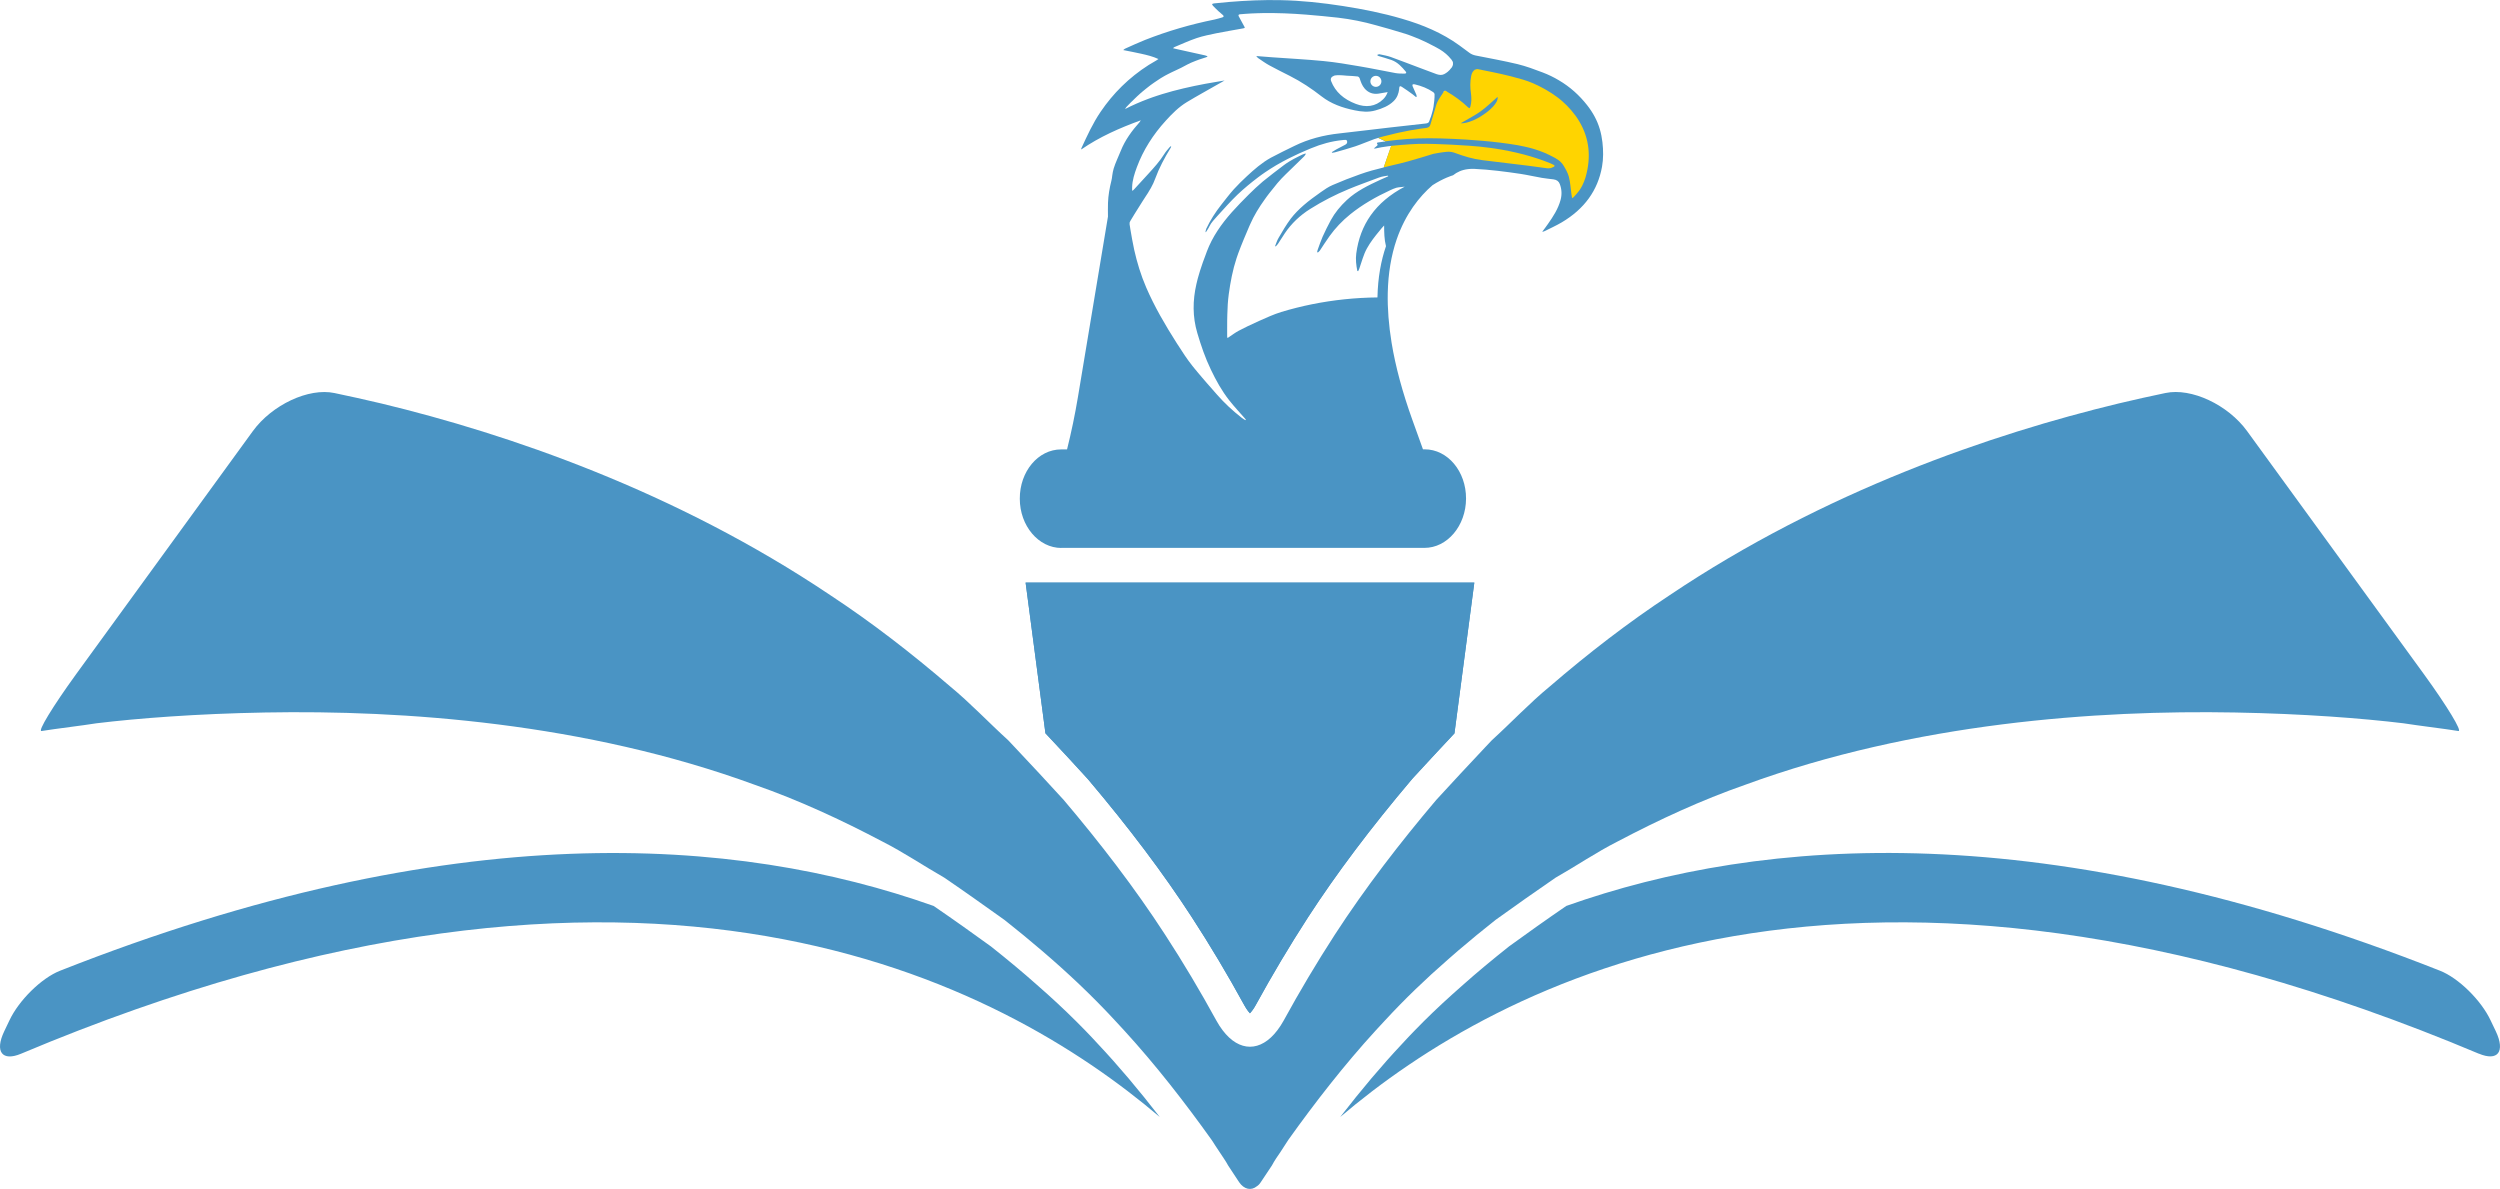 <?xml version="1.0" encoding="UTF-8"?>
<!DOCTYPE svg PUBLIC "-//W3C//DTD SVG 1.1//EN" "http://www.w3.org/Graphics/SVG/1.1/DTD/svg11.dtd">
<!-- Creator: CorelDRAW -->
<svg xmlns="http://www.w3.org/2000/svg" xml:space="preserve" width="8.312in" height="3.953in" version="1.1" style="shape-rendering:geometricPrecision; text-rendering:geometricPrecision; image-rendering:optimizeQuality; fill-rule:evenodd; clip-rule:evenodd"
viewBox="0 0 1536.64 730.77"
 xmlns:xlink="http://www.w3.org/1999/xlink"
 xmlns:xodm="http://www.corel.com/coreldraw/odm/2003">
 <defs>
  <style type="text/css">
   <![CDATA[
    .fil0 {fill:#4A94C4;fill-rule:nonzero}
    .fil1 {fill:#FFD400;fill-rule:nonzero}
   ]]>
  </style>
 </defs>
 <g id="Layer_x0020_1">
  <g id="_105553180830688">
   <g>
    <g>
     <path class="fil0" d="M652.32 336.75l223.22 0c14.04,0 25.5,-13.6 25.57,-30.25 0.08,-16.79 -11.3,-30.33 -25.42,-30.33l-1.06 0c-2.08,-5.78 -4.24,-11.73 -6.43,-17.87 -6.12,-16.99 -10.46,-33.01 -12.86,-47.68 -1.75,-10.78 -2.56,-21.09 -2.35,-30.58 0.25,-11.98 2.1,-23.03 5.47,-32.87 5.45,-15.77 13.98,-26.38 22.05,-33.36 6.76,-4.33 11.94,-5.89 12.54,-6.07 0.02,-0.02 0.06,-0.02 0.06,-0.02 2.5,-2 5.49,-3.35 9.13,-3.77 0.21,-0.06 0.42,-0.08 0.71,-0.08 1.04,-0.13 2.18,-0.13 3.37,-0.08 9.55,0.46 18.97,1.68 28.35,3.08 4.37,0.67 8.67,1.69 13.02,2.43 2.41,0.42 4.83,0.62 7.24,0.94 2,0.27 3.22,1.27 3.81,2.89 1.23,3.24 1.35,6.47 0.46,9.76 -1.46,5.37 -4.45,10.09 -7.74,14.73 -1.06,1.56 -2.25,3.08 -3.41,4.64 0.06,0.06 0.1,0.13 0.15,0.21 0.4,-0.15 0.87,-0.25 1.21,-0.42 3.52,-1.77 7.11,-3.39 10.48,-5.37 14.08,-8.32 22.22,-19.8 24.79,-34.2 0.89,-5.01 0.83,-10.07 0.25,-15.14 -0.31,-2.66 -0.83,-5.33 -1.6,-7.95 -1.56,-5.32 -4.24,-10.25 -7.84,-14.81 -4.7,-5.97 -10.4,-11.19 -17.37,-15.27 -3.08,-1.85 -6.43,-3.47 -9.88,-4.78 -5.05,-1.93 -10.13,-3.81 -15.41,-5.12 -8.53,-2.04 -17.22,-3.6 -25.86,-5.32 -1.46,-0.31 -2.73,-0.83 -3.87,-1.71 -2.02,-1.54 -4.1,-3.06 -6.18,-4.56 -10.4,-7.55 -22.4,-12.61 -35.24,-16.33 -11.77,-3.47 -23.9,-5.89 -36.2,-7.8 -12.73,-1.98 -25.52,-3.37 -38.48,-3.62 -10.55,-0.23 -21.11,0.25 -31.64,1.12 -2.98,0.23 -6.01,0.56 -8.99,0.87 -1.44,0.15 -1.69,0.58 -0.75,1.54 1.04,1.12 2.16,2.18 3.31,3.27 0.89,0.81 1.85,1.56 2.75,2.39 0.66,0.64 0.58,1.14 -0.42,1.43 -1.58,0.42 -3.12,0.98 -4.72,1.29 -14.73,2.98 -28.98,7.14 -42.75,12.56 -4.16,1.64 -8.15,3.54 -12.21,5.33 -0.35,0.15 -0.64,0.42 -1.19,0.89 3.93,0.79 7.55,1.46 11.11,2.27 3.56,0.79 7.09,1.64 10.55,3.24 -0.62,0.4 -0.98,0.67 -1.37,0.91 -1.54,0.91 -3.08,1.77 -4.6,2.72 -12.23,7.8 -21.92,17.52 -29.54,28.73 -4.85,7.11 -8.32,14.79 -11.86,22.45 -0.08,0.13 -0.06,0.27 -0.1,0.79 11.25,-7.78 23.61,-13.21 36.63,-17.95 -0.27,0.39 -0.46,0.79 -0.73,1.1 -4.83,5.41 -9.01,11.17 -11.59,17.66 -1.43,3.62 -3.22,7.14 -4.35,10.84 -0.4,1.44 -0.73,2.89 -0.91,4.43 -0.08,0.87 -0.27,2.23 -0.5,3.06 -1.14,4.53 -1.94,9.09 -2.1,13.64l0 0.31c-0.08,2.72 -0.06,5.41 -0.02,8.15l-18.45 110.87c-1.81,10.84 -4.04,21.59 -6.7,32.24l-3.62 -0c-14.12,0 -25.5,13.54 -25.42,30.33 0,16.66 11.52,30.25 25.57,30.25l-0.06 -0.02zm257.5 -265.01c-0.21,0.13 -0.42,0.23 -0.64,0.33 0.35,-0.17 0.67,-0.39 1.02,-0.58 -0.13,0.08 -0.25,0.17 -0.39,0.25zm10.55 -10.44c0,0 -0.06,0.15 -0.08,0.25 -0.02,0.06 -0.06,0.1 -0.08,0.15 0.06,-0.13 0.1,-0.27 0.15,-0.4zm-0.89 1.85c-0.06,0.1 -0.08,0.17 -0.13,0.25 -0.1,0.13 -0.17,0.25 -0.27,0.39 -0.1,0.17 -0.23,0.33 -0.35,0.48 0.27,-0.39 0.54,-0.73 0.75,-1.12l-0 0zm-2.18 2.73c-0.1,0.1 -0.17,0.21 -0.27,0.31 -0.27,0.27 -0.58,0.56 -0.89,0.83 0.4,-0.39 0.79,-0.75 1.16,-1.14l-0 0zm-8.99 -23.4c1.19,0.25 2.41,0.48 3.6,0.71 -1.19,-0.23 -2.41,-0.46 -3.6,-0.67 -0.15,-0.02 -0.33,-0.02 -0.54,-0.02 0.21,-0.02 0.39,-0.02 0.54,0l0 -0.02zm-1.98 0.5c0.21,-0.15 0.48,-0.27 0.75,-0.35 -0.27,0.1 -0.56,0.23 -0.75,0.39 -0.08,0.06 -0.15,0.13 -0.23,0.17 0.08,-0.08 0.13,-0.15 0.23,-0.21zm-30 35.69c-1.39,0.15 -2.73,0.33 -4.08,0.5 1.35,-0.21 2.68,-0.39 4.08,-0.54 0.13,-0.02 0.25,-0.02 0.35,-0.06 -0.1,0.06 -0.23,0.08 -0.35,0.08l0 0.02zm10.84 -21.92c0.1,-0.15 0.21,-0.35 0.31,-0.5 0.39,-0.56 0.83,-0.56 1.44,-0.19 0.08,0.06 0.17,0.1 0.25,0.15 -0.67,0.23 -1.31,0.42 -2,0.56l0 -0.02zm-192.89 80.34l0 0c0,0 0,-0.08 0.02,-0.1 0.02,-0.17 0.08,-0.33 0.15,-0.5 0.08,-0.25 0.21,-0.54 0.35,-0.75 0.73,-1.19 1.46,-2.41 2.2,-3.62l0.13 -0.23 4.16 -6.63 0.94 -1.5 0.4 -0.62 0.62 -0.96c0.39,-0.58 0.73,-1.19 1.14,-1.77 0.4,-0.66 0.83,-1.31 1.27,-1.94 0.13,-0.21 0.25,-0.4 0.35,-0.62 0.4,-0.62 0.79,-1.23 1.14,-1.91l0.25 -0.39 0.15 -0.31c0.94,-1.71 1.83,-3.52 2.48,-5.39 2.41,-6.59 5.74,-12.83 9.49,-18.93 0.21,-0.35 0.35,-0.71 0.33,-1.21 -0.31,0.25 -0.67,0.48 -0.94,0.75 -1.12,1.37 -2.35,2.66 -3.22,4.12 -2.79,4.49 -6.37,8.44 -10,12.4 -2.83,3.12 -5.64,6.2 -8.51,9.28 -0.27,0.35 -0.66,0.62 -0.96,0.91 -0.13,-0.02 -0.23,-0.06 -0.35,-0.08 0,-0.67 -0.02,-1.35 0,-2 0.1,-4.28 1.44,-8.36 2.91,-12.34 3.87,-10.46 9.96,-20.03 17.85,-28.67 3.79,-4.16 7.82,-8.26 12.9,-11.34 6.37,-3.85 12.96,-7.43 19.47,-11.17 1.21,-0.71 2.48,-1.35 3.7,-2.12 -2.18,0.35 -4.41,0.73 -6.55,1.12 -1.79,0.31 -3.6,0.62 -5.39,0.94 -8.99,1.69 -17.87,3.7 -26.5,6.35 -0.94,0.27 -1.91,0.62 -2.83,0.91 -0.96,0.31 -1.91,0.64 -2.87,0.96 -0.91,0.33 -1.87,0.67 -2.81,1.02 -4.85,1.83 -9.61,3.87 -14.27,6.28 0.02,-0.02 0.08,-0.06 0.1,-0.1 0.1,-0.17 0.21,-0.39 0.33,-0.56 0.13,-0.25 0.31,-0.48 0.48,-0.66 0.89,-0.96 1.83,-1.93 2.79,-2.89 0.31,-0.27 0.58,-0.56 0.89,-0.81 0.21,-0.23 0.4,-0.42 0.66,-0.67l0.67 -0.66c0.42,-0.42 0.91,-0.91 1.43,-1.37l0.15 -0.15c0.21,-0.17 0.4,-0.35 0.62,-0.56 0.4,-0.35 0.83,-0.73 1.23,-1.12 0.06,-0.06 0.1,-0.1 0.17,-0.15 0.08,-0.1 0.17,-0.17 0.25,-0.25 0,0.02 -0.02,0.06 -0.06,0.1 0.17,-0.17 0.35,-0.35 0.58,-0.5 0.17,-0.17 0.35,-0.35 0.56,-0.5 0.21,-0.17 0.39,-0.33 0.62,-0.5 0.25,-0.23 0.54,-0.46 0.81,-0.66 0.06,-0.02 0.13,-0.1 0.17,-0.15 0.35,-0.33 0.71,-0.62 1.12,-0.89 0.64,-0.5 1.27,-1.04 1.94,-1.52 0.17,-0.15 0.39,-0.31 0.58,-0.42 0.62,-0.48 1.27,-0.94 1.93,-1.37 1.16,-0.83 2.39,-1.64 3.64,-2.43 0.35,-0.23 0.71,-0.42 1.06,-0.64 1.27,-0.79 2.58,-1.5 3.93,-2.18 0.62,-0.33 1.19,-0.62 1.83,-0.91 0.25,-0.15 0.48,-0.25 0.73,-0.35 0.75,-0.35 1.52,-0.73 2.27,-1.06 2.02,-0.89 4.03,-1.93 5.97,-3 0.35,-0.21 0.73,-0.39 1.1,-0.58 0.13,-0.06 0.21,-0.1 0.31,-0.15 0.1,-0.06 0.21,-0.1 0.33,-0.13 0.35,-0.21 0.73,-0.39 1.1,-0.56 0.23,-0.1 0.48,-0.23 0.71,-0.31 0.73,-0.33 1.5,-0.64 2.23,-0.91 1.6,-0.64 3.22,-1.19 4.83,-1.69 0.31,-0.1 0.56,-0.21 0.81,-0.27 0,0 0.02,-0 0.06,-0.02 0.04,-0.01 0.06,0 0.08,-0.02 0.13,-0.02 0.23,-0.08 0.31,-0.1 0.13,-0.02 0.21,-0.06 0.27,-0.08l0.02 -0c0,0 0.08,-0.06 0.13,-0.08l0.08 0c0,0 0.02,-0.02 0.06,-0.06 0.06,0 0.08,-0.02 0.1,-0.02 0.1,-0.02 0.17,-0.06 0.23,-0.08 0.02,0 0.06,0 0.06,-0.02l0.02 -0c0,0 0.08,-0.02 0.08,-0.02 0.08,-0.02 0.15,-0.13 0.4,-0.4 -0.56,-0.21 -1.02,-0.48 -1.52,-0.58 -6.05,-1.37 -12.13,-2.72 -18.2,-4.04 -0.42,-0.1 -0.89,-0.23 -1.54,-0.39 0.39,-0.27 0.56,-0.48 0.75,-0.62 4.6,-1.91 9.15,-4.01 13.85,-5.6 3.89,-1.31 8.05,-2.1 12.13,-2.97 5.33,-1.06 10.73,-1.94 16.1,-2.93 1.54,-0.27 1.52,-0.33 0.81,-1.54 -1.12,-1.94 -2.12,-3.95 -3.22,-5.93 -0.42,-0.81 -0.08,-1.19 0.91,-1.27 2.25,-0.15 4.51,-0.39 6.78,-0.48 1.29,-0.06 2.58,-0.1 3.87,-0.15 0.79,-0.02 1.62,-0.06 2.41,-0.06 0.15,0 0.35,0 0.54,-0.02l0.13 -0c8.94,-0.15 17.87,0.23 26.81,0.94 6.53,0.54 13.04,1.14 19.55,1.87 7.95,0.94 15.75,2.5 23.34,4.66 5.82,1.64 11.67,3.2 17.39,5.05 0.02,0 0.06,0 0.06,0.02 0.21,0.06 0.39,0.13 0.62,0.17 0.73,0.27 1.44,0.54 2.16,0.75 0.62,0.23 1.21,0.46 1.79,0.66 0.89,0.33 1.75,0.67 2.56,1.02 0.58,0.23 1.16,0.46 1.71,0.67 3.14,1.35 6.2,2.83 9.17,4.43 0.1,0.06 0.23,0.1 0.31,0.15 0.15,0.08 0.33,0.17 0.48,0.25 0.1,0.06 0.21,0.1 0.27,0.17 0.02,0 0.06,0 0.08,0.02 0.87,0.48 1.75,0.96 2.6,1.46 0.71,0.42 1.39,0.87 2.04,1.35 0.56,0.39 1.1,0.81 1.6,1.27 0.02,0.02 0.08,0.06 0.1,0.08 0.06,0.02 0.1,0.08 0.13,0.1 0.33,0.27 0.64,0.56 0.96,0.91 0.25,0.23 0.5,0.46 0.73,0.71 0.58,0.62 1.14,1.27 1.68,1.91 0.31,0.4 0.56,0.81 0.73,1.21 0.08,0.13 0.1,0.25 0.13,0.39l0 0.1c0,0 0.02,0.08 0.02,0.13l0.02 0c0,0 0.02,0.1 0,0.13l0 0.21c0.06,0.21 0.02,0.42 0,0.64l0 0.13c0.02,0.1 0,0.17 -0.06,0.27l0 0c-0.02,0.13 -0.06,0.25 -0.1,0.35 -0.02,0.1 -0.06,0.23 -0.1,0.33 -0.02,0.08 -0.06,0.15 -0.13,0.23 -0.06,0.13 -0.13,0.25 -0.19,0.39 -0.06,0.1 -0.1,0.15 -0.15,0.23 -0.08,0.1 -0.15,0.19 -0.21,0.31 -0.13,0.1 -0.23,0.21 -0.31,0.31 -0.23,0.31 -0.46,0.58 -0.71,0.87 0.06,-0.06 0.1,-0.1 0.17,-0.15 -0.13,0.1 -0.23,0.21 -0.33,0.33 -0.33,0.35 -0.71,0.73 -1.12,1.06 -0.66,0.56 -1.39,1.02 -2.2,1.44 -1.52,0.79 -3.12,0.5 -4.64,0 -3.41,-1.21 -6.82,-2.52 -10.21,-3.81 -6.03,-2.25 -11.98,-4.58 -18.01,-6.76 -2.04,-0.71 -4.28,-1.1 -6.43,-1.56 -0.25,-0.08 -0.58,-0.13 -0.83,-0.08 -0.4,0.1 -0.73,0.27 -1.12,0.42 0.31,0.23 0.56,0.5 0.91,0.64 2.64,0.81 5.32,1.52 7.9,2.43 3.97,1.43 6.43,4.28 8.84,7.16 0.58,0.71 0.31,1.23 -0.79,1.23 -1.91,0 -3.81,-0.02 -5.64,-0.35 -7.22,-1.31 -14.41,-2.87 -21.65,-4.08 -7.43,-1.27 -14.91,-2.56 -22.45,-3.29 -10.44,-1.02 -20.95,-1.54 -31.41,-2.31 -2.79,-0.17 -5.53,-0.42 -8.26,-0.64 -0.42,-0.06 -0.89,-0.08 -1.69,-0.13 0.5,0.56 0.71,0.98 1.12,1.23 2.27,1.54 4.53,3.2 6.95,4.51 4.08,2.25 8.3,4.29 12.48,6.43 7.11,3.6 13.54,7.9 19.59,12.63 5.82,4.53 12.75,7.01 20.28,8.55 4.28,0.89 8.53,1.31 12.83,0.08 4.24,-1.16 8.2,-2.79 11.19,-5.72 2.18,-2.1 3.06,-4.68 3.41,-7.41 0.02,-0.21 0.02,-0.42 0.02,-0.64 0.08,-1.16 0.64,-1.43 1.71,-0.67 2.25,1.44 4.43,3 6.59,4.58 0.71,0.54 1.37,1.1 2.02,1.64 0.13,-0.06 0.25,-0.08 0.39,-0.13 -0.06,-0.4 0.02,-0.83 -0.13,-1.19 -0.75,-1.77 -1.56,-3.49 -2.31,-5.24 -0.15,-0.35 -0.23,-0.94 -0.02,-1.14 0.23,-0.23 0.91,-0.23 1.35,-0.1 4.12,0.98 7.99,2.47 11.34,4.81 0.4,0.27 0.75,0.79 0.79,1.19 0.08,2.58 -0.33,5.32 -0.67,7.84 -0.13,0.83 -0.27,1.54 -0.46,2.2 -0.13,0.46 -0.23,0.87 -0.35,1.29 -0.15,0.62 -0.35,1.19 -0.54,1.87 -0.02,0.08 -0.06,0.21 -0.08,0.31 -0.15,0.4 -0.39,0.94 -0.58,1.5 -0.21,0.54 -0.42,1.06 -0.54,1.52 -0.27,0.98 -0.94,1.37 -2.04,1.5 -7.43,0.83 -14.91,1.64 -22.32,2.5 -4.78,0.54 -9.57,1.14 -14.35,1.69 -5.47,0.64 -10.94,1.31 -16.43,1.91 -9.88,1.06 -19.18,3.47 -27.83,7.72 -4.83,2.39 -9.69,4.68 -14.39,7.22 -5.64,3.12 -10.3,7.24 -14.81,11.42 -2.79,2.6 -5.53,5.26 -8.03,8.03 -2.72,3.04 -5.14,6.28 -7.65,9.44 -3.7,4.68 -6.82,9.61 -9.28,14.83 -0.27,0.64 -0.31,1.31 -0.46,1.98 0.1,0.02 0.17,0.06 0.27,0.08 0.73,-1.19 1.6,-2.33 2.12,-3.54 1.14,-2.41 3.12,-4.35 4.93,-6.41 4.04,-4.41 7.99,-8.94 12.38,-13.13 3.95,-3.76 8.22,-7.26 12.65,-10.63 0.91,-0.71 1.85,-1.37 2.75,-2.02 0,-0 0.02,-0.01 0.06,-0.02 0.48,-0.35 0.94,-0.67 1.39,-0.98 1.12,-0.79 2.25,-1.52 3.39,-2.23 1.12,-0.73 2.23,-1.39 3.37,-2.08 1.27,-0.73 2.56,-1.5 3.85,-2.18 0.96,-0.54 1.93,-1.06 2.91,-1.54 0.64,-0.33 1.27,-0.64 1.91,-0.96 3.54,-1.79 7.22,-3.45 10.94,-5.01 0.08,-0.06 0.17,-0.08 0.31,-0.1 0.02,-0.02 0.08,-0.06 0.1,-0.06 0.02,-0.02 0.06,-0.02 0.08,-0.06 0.58,-0.23 1.16,-0.48 1.75,-0.71 6.01,-2.48 12.21,-4.24 18.82,-4.91 0.31,-0.06 0.58,-0.1 0.89,-0.1 0.75,0.02 1.79,-0.35 2.12,0.56 0.33,0.91 0.02,1.77 -0.98,2.31 -1.77,0.94 -3.6,1.87 -5.37,2.81 -1.04,0.56 -2,1.19 -2.98,1.79 0.06,0.13 0.13,0.25 0.17,0.39 0.62,-0.08 1.23,-0.1 1.77,-0.27 4.2,-1.19 8.43,-2.31 12.54,-3.7 3.89,-1.31 7.63,-2.98 11.5,-4.37 0.83,-0.27 1.68,-0.54 2.52,-0.79l4.6 2.16c-0.54,0.08 -1.1,0.13 -1.62,0.21 -1.12,0.15 -2.12,0.27 -2.98,0.42 -0.56,0.08 -1.04,0.31 -0.64,0.81 0.58,0.71 0.17,1.08 -0.4,1.5 -0.5,0.39 -0.98,0.81 -1.62,1.37 0.46,0.06 0.62,0.1 0.73,0.08 2.58,-0.62 5.22,-1.02 7.82,-1.37 0.67,-0.1 1.39,-0.17 2.08,-0.23l-4.58 13.21c-4.91,1.19 -9.76,2.48 -14.48,4.18 -5.72,2.02 -11.34,4.2 -16.85,6.61 -2.64,1.12 -4.99,2.73 -7.26,4.35 -3.68,2.6 -7.34,5.24 -10.65,8.13 -2.91,2.52 -5.64,5.3 -7.88,8.22 -2.83,3.79 -5.16,7.82 -7.51,11.84 -0.94,1.58 -1.43,3.31 -2.12,4.99 0.15,0.08 0.31,0.15 0.42,0.23 0.42,-0.48 0.91,-0.96 1.27,-1.46 1.46,-2.2 2.81,-4.45 4.29,-6.63 4.01,-5.93 9.24,-10.98 15.68,-15 7.41,-4.66 15.31,-8.74 23.59,-12.15 5.58,-2.33 11.36,-4.35 17.06,-6.53 1.04,-0.39 2.1,-0.81 3.2,-1.08 1.27,-0.33 2.58,-0.46 3.87,-0.66 0.06,0.13 0.1,0.27 0.15,0.4 -1.5,0.67 -3.04,1.31 -4.53,2 -7.57,3.47 -14.98,7.07 -20.88,12.56 -4.04,3.76 -7.38,7.84 -9.88,12.42 -1.85,3.37 -3.49,6.78 -5.07,10.25 -1.14,2.6 -2.02,5.3 -2.98,7.91 -0.21,0.5 -0.25,0.98 -0.35,1.5 0.17,0.06 0.35,0.13 0.5,0.17 0.35,-0.35 0.83,-0.69 1.14,-1.12 2,-2.98 3.89,-6.03 6.01,-8.95 3.54,-4.93 7.78,-9.4 12.71,-13.38 7.38,-5.95 15.7,-10.71 24.57,-14.81 1.21,-0.58 2.48,-1.12 3.79,-1.52 0.81,-0.25 1.75,-0.25 2.64,-0.39 0.71,-0.1 1.39,-0.17 2.48,-0.27 -18.2,9.55 -27.48,23.51 -29.79,41.06 -0.48,3.6 -0.06,7.22 0.66,10.78 0.15,0.02 0.33,0.06 0.5,0.08 0.21,-0.46 0.5,-0.91 0.67,-1.43 1.5,-4.18 2.5,-8.51 4.7,-12.5 2.12,-3.85 4.83,-7.34 7.7,-10.78 0.91,-1.14 1.79,-2.23 2.89,-3.35 0.02,4.29 0.08,8.55 1.14,12.73 -3,8.74 -4.99,19.14 -5.24,31.49 -13.6,0.13 -27.02,1.54 -40.25,4.2 -6.35,1.29 -12.69,2.87 -18.85,4.74 -4.66,1.44 -9.09,3.49 -13.52,5.45 -2.45,1.1 -4.89,2.23 -7.32,3.39l-0.02 -0c0,0 -0.1,0.08 -0.1,0.08 -0.06,0.02 -0.1,0.06 -0.15,0.08l-0.02 0c-1.71,0.83 -3.41,1.68 -5.08,2.56 -2.04,1.1 -3.87,2.48 -5.8,3.76 -0.31,0.17 -0.56,0.39 -1.04,0.73 -0.1,-0.46 -0.23,-0.73 -0.23,-1.02l0 -4.51c0,-1.79 0,-3.56 0.02,-5.37 0,-0.91 0.02,-1.79 0.06,-2.72 0.02,-0.31 0.02,-0.62 0.02,-0.91 0.1,-4.16 0.33,-8.32 0.89,-12.48 1.02,-7.47 2.41,-14.87 4.78,-22.07 0.33,-1.02 0.71,-2.04 1.06,-3.06 2.12,-5.72 4.51,-11.32 6.91,-16.93 0.06,-0.13 0.13,-0.23 0.17,-0.33 0.08,-0.17 0.15,-0.35 0.23,-0.54 2.35,-5.39 5.47,-10.44 8.95,-15.29 0.54,-0.73 1.02,-1.39 1.37,-1.91 0.35,-0.46 0.71,-0.94 1.06,-1.39 0,-0.02 0.02,-0.02 0.06,-0.06 0,0 0.01,-0.02 0.02,-0.06 0.01,-0.04 0.06,-0.08 0.06,-0.08 1.69,-2.18 3.45,-4.35 5.22,-6.49 3.14,-3.79 7.01,-7.18 10.55,-10.73 1.93,-1.93 3.93,-3.77 5.85,-5.7 0.48,-0.42 0.73,-1.06 1.06,-1.56 -0.08,-0.08 -0.17,-0.17 -0.25,-0.25 -0.62,0.23 -1.27,0.4 -1.85,0.67 -0.91,0.42 -1.79,0.89 -2.66,1.31 -1.77,0.89 -3.52,1.77 -5.18,2.81 -0.71,0.4 -1.39,0.83 -2.04,1.31l-0.02 0c-0.54,0.35 -1.06,0.73 -1.54,1.12 -4.29,3.29 -8.7,6.55 -12.88,10 -3.06,2.56 -5.89,5.3 -8.69,8.05 -3.54,3.54 -7.03,7.09 -10.32,10.78 -6.55,7.38 -12.02,15.23 -15.37,24.13 -0.15,0.46 -0.35,0.91 -0.5,1.37 0,0.02 -0.02,0.02 -0.02,0.06 -1.35,3.54 -2.66,7.09 -3.77,10.69 -0.02,0.02 -0.02,0.08 -0.02,0.1 -0.27,0.94 -0.58,1.87 -0.83,2.81 -0.21,0.62 -0.35,1.19 -0.5,1.75 -0.02,0.08 -0.06,0.15 -0.06,0.23 -0.31,1.02 -0.56,2.04 -0.75,3.08 -2.31,10.05 -2.41,20.07 0.56,30.08 2.25,7.65 4.83,15.21 8.36,22.55 3.16,6.59 6.68,13.02 11.34,18.91 2.98,3.81 6.41,7.41 9.59,11.09 0.21,0.23 0.35,0.54 0.56,0.75 -0.1,0.1 -0.23,0.17 -0.33,0.27 -0.79,-0.5 -1.6,-0.96 -2.31,-1.52 -5.47,-4.28 -10.46,-8.92 -14.89,-13.94l-6.14 -6.99c-1.02,-1.16 -2.04,-2.33 -3.04,-3.52 -1.02,-1.16 -2.02,-2.35 -2.98,-3.52l0 -0 0 -0.06c0,0 -0.06,-0.02 -0.06,-0.02 -0.06,-0.02 -0.06,-0.06 -0.08,-0.08 0,0 0,-0.02 -0.06,-0.06 -0.06,-0.04 -0.08,-0.06 -0.08,-0.13 -0.02,-0.02 -0.08,-0.08 -0.1,-0.13 -0.02,-0.02 -0.06,-0.06 -0.08,-0.1 -0.06,-0.06 -0.08,-0.1 -0.13,-0.17 -0.35,-0.4 -0.67,-0.79 -1.04,-1.21 -0.56,-0.64 -1.06,-1.29 -1.6,-1.98 -3.27,-4.12 -6.14,-8.53 -8.95,-12.96 -0.06,-0.1 -0.15,-0.23 -0.23,-0.33 -0.15,-0.25 -0.33,-0.54 -0.5,-0.79 -7.03,-11.04 -13.6,-22.3 -18.7,-34.13 -3.24,-7.51 -5.57,-15.21 -7.34,-23.05 -0.96,-4.26 -1.64,-8.61 -2.41,-12.94 -0.02,-0.21 -0.06,-0.4 -0.08,-0.58 -0.1,-0.69 -0.23,-1.37 -0.33,-2.04 -0.06,-0.27 -0.02,-0.58 0.02,-0.87l-0.04 -0.08zm153.29 -79.59c1.69,-0.27 3.39,-0.58 5.37,-0.91 -0.62,1.77 -1.52,3.2 -2.79,4.43 -4.7,4.6 -10.71,5.18 -16.83,2.81 -7.36,-2.81 -12.57,-7.34 -15.12,-13.94 -0.58,-1.52 0,-2.66 1.75,-3.35 0.15,-0.06 0.35,-0.15 0.54,-0.17 0.4,-0.1 0.91,-0.15 1.46,-0.15l0.02 0c2.2,-0.08 5.12,0.21 6.01,0.31l0.13 0c2.12,0.13 4.29,0.19 6.41,0.46 0.48,0.08 1.1,0.71 1.23,1.21 0.71,2.2 1.44,4.37 3.08,6.26 2.18,2.48 5.07,3.64 8.72,3.06l0 -0.02zm-5.26 -7.51c0,-1.87 1.52,-3.39 3.39,-3.39 1.87,0 3.39,1.52 3.39,3.39 0,1.87 -1.52,3.39 -3.39,3.39 -1.87,0 -3.39,-1.52 -3.39,-3.39z"/>
     <path class="fil1" d="M955.52 102.09c0,0 -0.1,0.15 -0.23,0.23 -0.1,0.08 -0.21,0.15 -0.33,0.23 -0.1,0.06 -0.17,0.1 -0.31,0.15 -0.4,0.21 -0.83,0.4 -1.27,0.54 -0.27,0.08 -0.62,0.15 -0.89,0.17 -0.56,0.08 -1.16,0.08 -1.77,-0.02 -3.95,-0.56 -7.88,-1.1 -11.86,-1.6 -9.21,-1.12 -18.45,-2.18 -27.67,-3.35 -5.8,-0.71 -11.29,-2.39 -16.66,-4.37 -1.62,-0.64 -3.24,-0.91 -5.12,-0.79 -2.89,0.23 -8.07,1.16 -8.47,1.29 -5.08,1.54 -10.15,3.16 -15.29,4.56 -0.23,0.06 -0.42,0.1 -0.64,0.17 -1.43,0.39 -2.41,0.64 -3.37,0.87 -0.48,0.13 -0.98,0.27 -1.54,0.4 -1.14,0.25 -2.27,0.54 -3.37,0.79 -2.08,0.5 -4.16,0.98 -6.22,1.5l4.58 -13.21c0.31,-0.06 0.58,-0.08 0.87,-0.1 0.06,-0.02 0.15,-0.02 0.21,-0.02 1.79,-0.17 3.6,-0.33 5.26,-0.46 2.04,-0.17 3.95,-0.31 5.47,-0.4 1.56,-0.1 3.16,-0.17 4.7,-0.23 3.52,-0.1 6.99,-0.06 10.48,0.06 2.12,0.08 4.26,0.15 6.41,0.25 1.43,0.08 2.81,0.13 4.26,0.19 1.1,0.06 2.23,0.15 3.35,0.21 2.23,0.13 4.49,0.25 6.68,0.4 2.25,0.17 4.45,0.35 6.7,0.56 2.2,0.23 4.43,0.48 6.63,0.79 1.12,0.15 2.23,0.31 3.35,0.48 11.57,1.83 22.78,4.64 33.43,8.95 0.71,0.31 1.39,0.62 2.04,0.96 0.5,0.25 0.67,0.54 0.58,0.81l0.02 -0.04z"/>
     <path class="fil1" d="M968.19 70.83c-1.58,-2.16 -3.27,-4.12 -5.14,-6.01 -0.94,-0.94 -1.91,-1.85 -2.91,-2.72 -0.98,-0.89 -2.04,-1.69 -3.12,-2.5 -4.28,-3.2 -9.09,-5.89 -14.31,-8.26 -0.62,-0.27 -1.21,-0.5 -1.85,-0.75 -3.08,-1.23 -6.3,-2.18 -9.59,-3 -1.29,-0.33 -2.58,-0.66 -3.89,-1.02 -1.56,-0.39 -3.14,-0.75 -4.7,-1.12 -3.56,-0.81 -7.16,-1.52 -10.77,-2.25 -1.19,-0.23 -2.41,-0.46 -3.6,-0.71 -0.35,-0.06 -0.81,0 -1.21,0.15 -0.27,0.08 -0.56,0.21 -0.75,0.35 -0.1,0.06 -0.15,0.13 -0.23,0.21 -0.08,0.06 -0.17,0.13 -0.23,0.17 -0.94,0.89 -1.35,2.08 -1.6,3.24 -0.75,3.62 -0.66,7.22 -0.15,10.8 0.35,2.79 0.4,5.53 -0.4,8.26 -0.1,0.31 -0.39,0.56 -0.58,0.87 -0.25,-0.17 -0.58,-0.35 -0.81,-0.58 -1.94,-1.85 -4.03,-3.6 -6.22,-5.22 -1.1,-0.81 -2.23,-1.6 -3.35,-2.33 -0.67,-0.48 -1.39,-0.89 -2.08,-1.27 -0.48,-0.33 -0.98,-0.66 -1.5,-0.94l-0.02 0c0,0 -0.17,-0.1 -0.25,-0.15 -0.62,-0.35 -1.06,-0.35 -1.44,0.21 -0.1,0.15 -0.21,0.33 -0.31,0.5 -0.64,0.96 -1.31,1.94 -1.94,2.91 -0.64,0.96 -1.21,1.93 -1.69,2.91 -0.35,0.75 -0.66,1.5 -0.87,2.31 -1.1,3.89 -2.35,7.74 -3.47,11.65 -0.13,0.48 -0.33,0.87 -0.66,1.21 -0.42,0.46 -0.98,0.75 -1.85,0.87 -0.1,0.02 -0.23,0.02 -0.35,0.06 -1.39,0.15 -2.73,0.33 -4.08,0.54 -3.72,0.54 -7.36,1.21 -11.02,2.02 -0.54,0.1 -1.06,0.21 -1.62,0.33 -0.56,0.13 -1.14,0.25 -1.75,0.4 -0.98,0.23 -2.02,0.48 -3,0.75 -0.08,0 -0.17,0.02 -0.25,0.06 -0.91,0.23 -1.85,0.46 -2.75,0.67 -0.56,0.15 -1.1,0.27 -1.64,0.4 -1.04,0.27 -2.08,0.56 -3.12,0.83l4.6 2.16c1.1,-0.15 2.16,-0.31 3.24,-0.42 0.48,-0.06 0.96,-0.13 1.43,-0.17 0.46,-0.06 0.89,-0.1 1.29,-0.15 0.17,-0.02 0.4,-0.06 0.58,-0.08 8.92,-0.98 17.81,-1.21 26.81,-0.96 5.32,0.15 10.57,0.39 15.85,0.71l0.06 0c3.49,0.23 7.01,0.48 10.5,0.79 1.77,0.17 3.52,0.33 5.26,0.5 3.49,0.35 7.01,0.81 10.48,1.29 3.24,0.46 6.51,1.02 9.67,1.71 1.69,0.35 3.37,0.79 4.99,1.23 0.67,0.17 1.37,0.39 2.04,0.62 0.79,0.25 1.54,0.54 2.31,0.79 2.02,0.71 4.01,1.54 5.93,2.48 0.42,0.21 0.87,0.42 1.27,0.66 0.87,0.42 1.69,0.83 2.5,1.29 0.83,0.48 1.6,0.98 2.33,1.52 0.39,0.31 0.71,0.62 1.02,0.91 0.66,0.62 1.21,1.31 1.68,2.08 1.39,2.27 2.75,4.64 3.37,7.09 0.89,3.54 1.1,7.22 1.6,10.84 0.1,0.66 0.25,1.31 0.39,2.23 0.25,-0.17 0.48,-0.31 0.64,-0.42 0.15,-0.13 0.27,-0.21 0.35,-0.31 1.12,-1.27 2.33,-2.45 3.29,-3.81 0.71,-1.02 1.35,-2.04 1.91,-3.12 0.81,-1.6 1.44,-3.24 1.98,-4.91 0.48,-1.68 0.91,-3.37 1.23,-5.08 2.25,-11.82 0,-23.01 -7.47,-33.28l-0.02 -0.02zm-47.68 -10.13c0,0.13 -0.02,0.27 -0.08,0.4 -0.02,0.13 -0.08,0.27 -0.13,0.46 -0.17,0.58 -0.54,1.19 -0.94,1.85 -0.1,0.13 -0.17,0.25 -0.27,0.39 -0.17,0.27 -0.39,0.54 -0.62,0.79 -0.4,0.56 -0.91,1.1 -1.44,1.62 -0.46,0.46 -0.89,0.89 -1.39,1.31 -0.48,0.4 -1.02,0.87 -1.54,1.27 -0.25,0.21 -0.54,0.4 -0.81,0.62 -1.12,0.83 -2.31,1.62 -3.47,2.35 -0.62,0.35 -1.21,0.71 -1.85,1.02 -1.56,0.83 -3.12,1.52 -4.64,2.02 -2,0.67 -3.87,1.04 -5.47,0.96l-0.06 0c1.04,-0.62 2.12,-1.21 3.2,-1.83 3.16,-1.77 6.22,-3.49 9.07,-5.49 3.72,-2.68 6.93,-5.89 10.4,-8.88 0.1,0.39 0.13,0.75 0.02,1.16l0.02 -0.02z"/>
    </g>
    <g>
     <g>
      <path class="fil0" d="M1523.63 647.65c-385.08,-162.13 -602.97,-43.54 -699.87,38.92 13.02,-16.81 25.57,-31.68 38.05,-44.97 2.56,-2.79 5.18,-5.6 7.9,-8.36 7.11,-7.34 14.71,-14.64 22.94,-22.03l-0 0c2.2,-2 4.43,-3.99 6.74,-5.99 8.44,-7.51 17.68,-15.19 28.17,-23.53 10.48,-7.61 22.78,-16.39 35.2,-24.88 121.65,-43.12 295.46,-55.56 537.01,39.84 11.38,4.47 25.29,18.16 31.08,30.5l3.22 6.74c5.93,12.54 1.21,18.62 -10.42,13.73l-0.02 0.02z"/>
      <path class="fil0" d="M712.87 686.57c-96.93,-82.46 -314.81,-201.05 -699.89,-38.92 -11.63,4.91 -16.35,-1.19 -10.4,-13.73l3.22 -6.74c5.8,-12.34 19.7,-26.04 31.06,-30.5 241.57,-95.4 415.38,-82.96 537.01,-39.84 12.42,8.49 24.73,17.27 35.22,24.88 10.48,8.32 19.74,16.02 28.17,23.53 2.29,2 4.54,3.99 6.74,5.97l0 0c8.22,7.41 15.81,14.71 22.94,22.05 2.7,2.75 5.32,5.57 7.88,8.36 12.5,13.27 25.05,28.16 38.07,44.97l-0.02 -0.02z"/>
     </g>
     <path class="fil0" d="M1511.04 449.31c-2.64,-0.44 -11.23,-1.68 -19.24,-2.7 -4.29,-0.58 -9.07,-1.21 -14.46,-2.04 -25.21,-3.06 -61.26,-5.87 -103.65,-6.64 -84.64,-1.56 -196.8,6.26 -300.98,44.43 -26.79,9.34 -52.96,21.43 -78.55,34.91 -13.04,6.61 -25.23,14.94 -38.03,22.2 -12.4,8.49 -24.71,17.22 -36.9,25.96 -7.78,6.16 -15.48,12.44 -23.07,18.95 -2.08,1.79 -4.16,3.6 -6.22,5.43 -13.5,11.77 -26.52,24.23 -38.86,37.63 -1.79,1.91 -3.6,3.85 -5.37,5.8 -19.49,21.3 -37.48,44.47 -53.79,67.31l-2.35 3.62c-1.27,2.06 -3.62,5.57 -5.2,7.84 -0.89,1.41 -1.79,2.81 -2.58,4.35 -2.25,3.37 -4.54,6.72 -6.8,10.21 -0.71,1.14 -1.56,2.02 -2.43,2.54 -3.5,2.91 -7.93,1.96 -10.96,-2.54 -2.25,-3.49 -4.49,-6.84 -6.72,-10.21 -0.85,-1.54 -1.69,-2.95 -2.66,-4.35 -1.52,-2.27 -3.87,-5.78 -5.2,-7.84 -0.71,-1.21 -1.56,-2.41 -2.35,-3.62 -16.31,-22.84 -34.3,-46.01 -53.79,-67.31 -1.79,-1.94 -3.58,-3.89 -5.37,-5.8 -14.23,-15.45 -29.37,-29.66 -45.08,-43.1 -7.55,-6.47 -15.23,-12.77 -23.01,-18.91 -12.25,-8.74 -24.53,-17.49 -36.96,-25.96 -12.75,-7.28 -25,-15.6 -38.03,-22.2 -25.54,-13.48 -51.73,-25.57 -78.52,-34.91 -104.22,-38.17 -216.34,-45.99 -300.96,-44.43 -42.39,0.77 -78.52,3.58 -103.7,6.64 -5.33,0.83 -10.17,1.48 -14.46,2.04 -7.93,1.02 -16.54,2.25 -19.24,2.7 -2.64,0.52 6.97,-15.23 21.07,-34.7l108.79 -149.63c11.77,-16.16 34.3,-26.79 50.21,-23.4 9.15,1.93 18.82,4.03 28.87,6.43 77.4,18.66 180.51,53.69 276.1,117.96 25.11,16.52 49.65,35.49 73.43,55.93 12.36,10.15 23.78,22.3 35.67,33.08 1.43,1.52 2.85,3.02 4.28,4.54 10.05,10.67 20.01,21.36 29.87,32.18 22.19,26.21 43.45,53.71 62.36,82.87 11.19,17.18 21.68,34.88 31.45,52.71 1.23,2.23 2.5,4.22 3.87,5.99 10.19,13.46 23.38,13.46 33.61,0 1.35,-1.77 2.66,-3.76 3.89,-5.99 9.74,-17.81 20.26,-35.51 31.39,-52.71 18.91,-29.14 40.17,-56.64 62.36,-82.87 9.92,-10.8 19.78,-21.45 29.85,-32.12 1.44,-1.54 2.91,-3.08 4.37,-4.62 11.86,-10.78 23.28,-22.94 35.65,-33.08 23.73,-20.45 48.34,-39.4 73.43,-55.93 95.54,-64.24 198.65,-99.29 276.1,-117.96 10.01,-2.41 19.68,-4.51 28.81,-6.43 15.98,-3.39 38.46,7.24 50.21,23.4l108.85 149.63c14.12,19.47 23.65,35.22 21.01,34.7l0.04 0.02z"/>
    </g>
    <path class="fil0" d="M906.2 358.09l-12.21 92.67c-7.88,8.38 -16.14,17.31 -25.71,27.69l-0.25 0.31 -0.27 0.29c-25.32,29.93 -46.2,57.7 -63.84,84.85 -11.21,17.33 -22.03,35.49 -32.14,53.96 -0.69,1.27 -1.46,2.47 -2.25,3.47 -0.46,0.62 -0.89,1.12 -1.25,1.5 -0.35,-0.37 -0.73,-0.83 -1.16,-1.39 -0.81,-1.06 -1.56,-2.25 -2.33,-3.64 -10.26,-18.76 -21.11,-36.92 -32.16,-53.92 -17.62,-27.13 -38.5,-54.89 -63.82,-84.83l-0.23 -0.27 -0.23 -0.25c-7.59,-8.34 -15.66,-17.08 -25.77,-27.83l-12.19 -92.61 275.81 -0z"/>
    <path class="fil0" d="M906.2 358.09l-12.21 92.67c-7.88,8.38 -16.14,17.31 -25.71,27.69l-0.25 0.31 -0.27 0.29c-25.32,29.93 -46.2,57.7 -63.84,84.85 -11.21,17.33 -22.03,35.49 -32.14,53.96 -0.69,1.27 -1.46,2.47 -2.25,3.47 -0.46,0.62 -0.89,1.12 -1.25,1.5 -0.35,-0.37 -0.73,-0.83 -1.16,-1.39 -0.81,-1.06 -1.56,-2.25 -2.33,-3.64 -10.26,-18.76 -21.11,-36.92 -32.16,-53.92 -17.62,-27.13 -38.5,-54.89 -63.82,-84.83l-0.23 -0.27 -0.23 -0.25c-7.59,-8.34 -15.66,-17.08 -25.77,-27.83l-12.19 -92.61 275.81 -0z"/>
   </g>
  </g>
 </g>
</svg>

